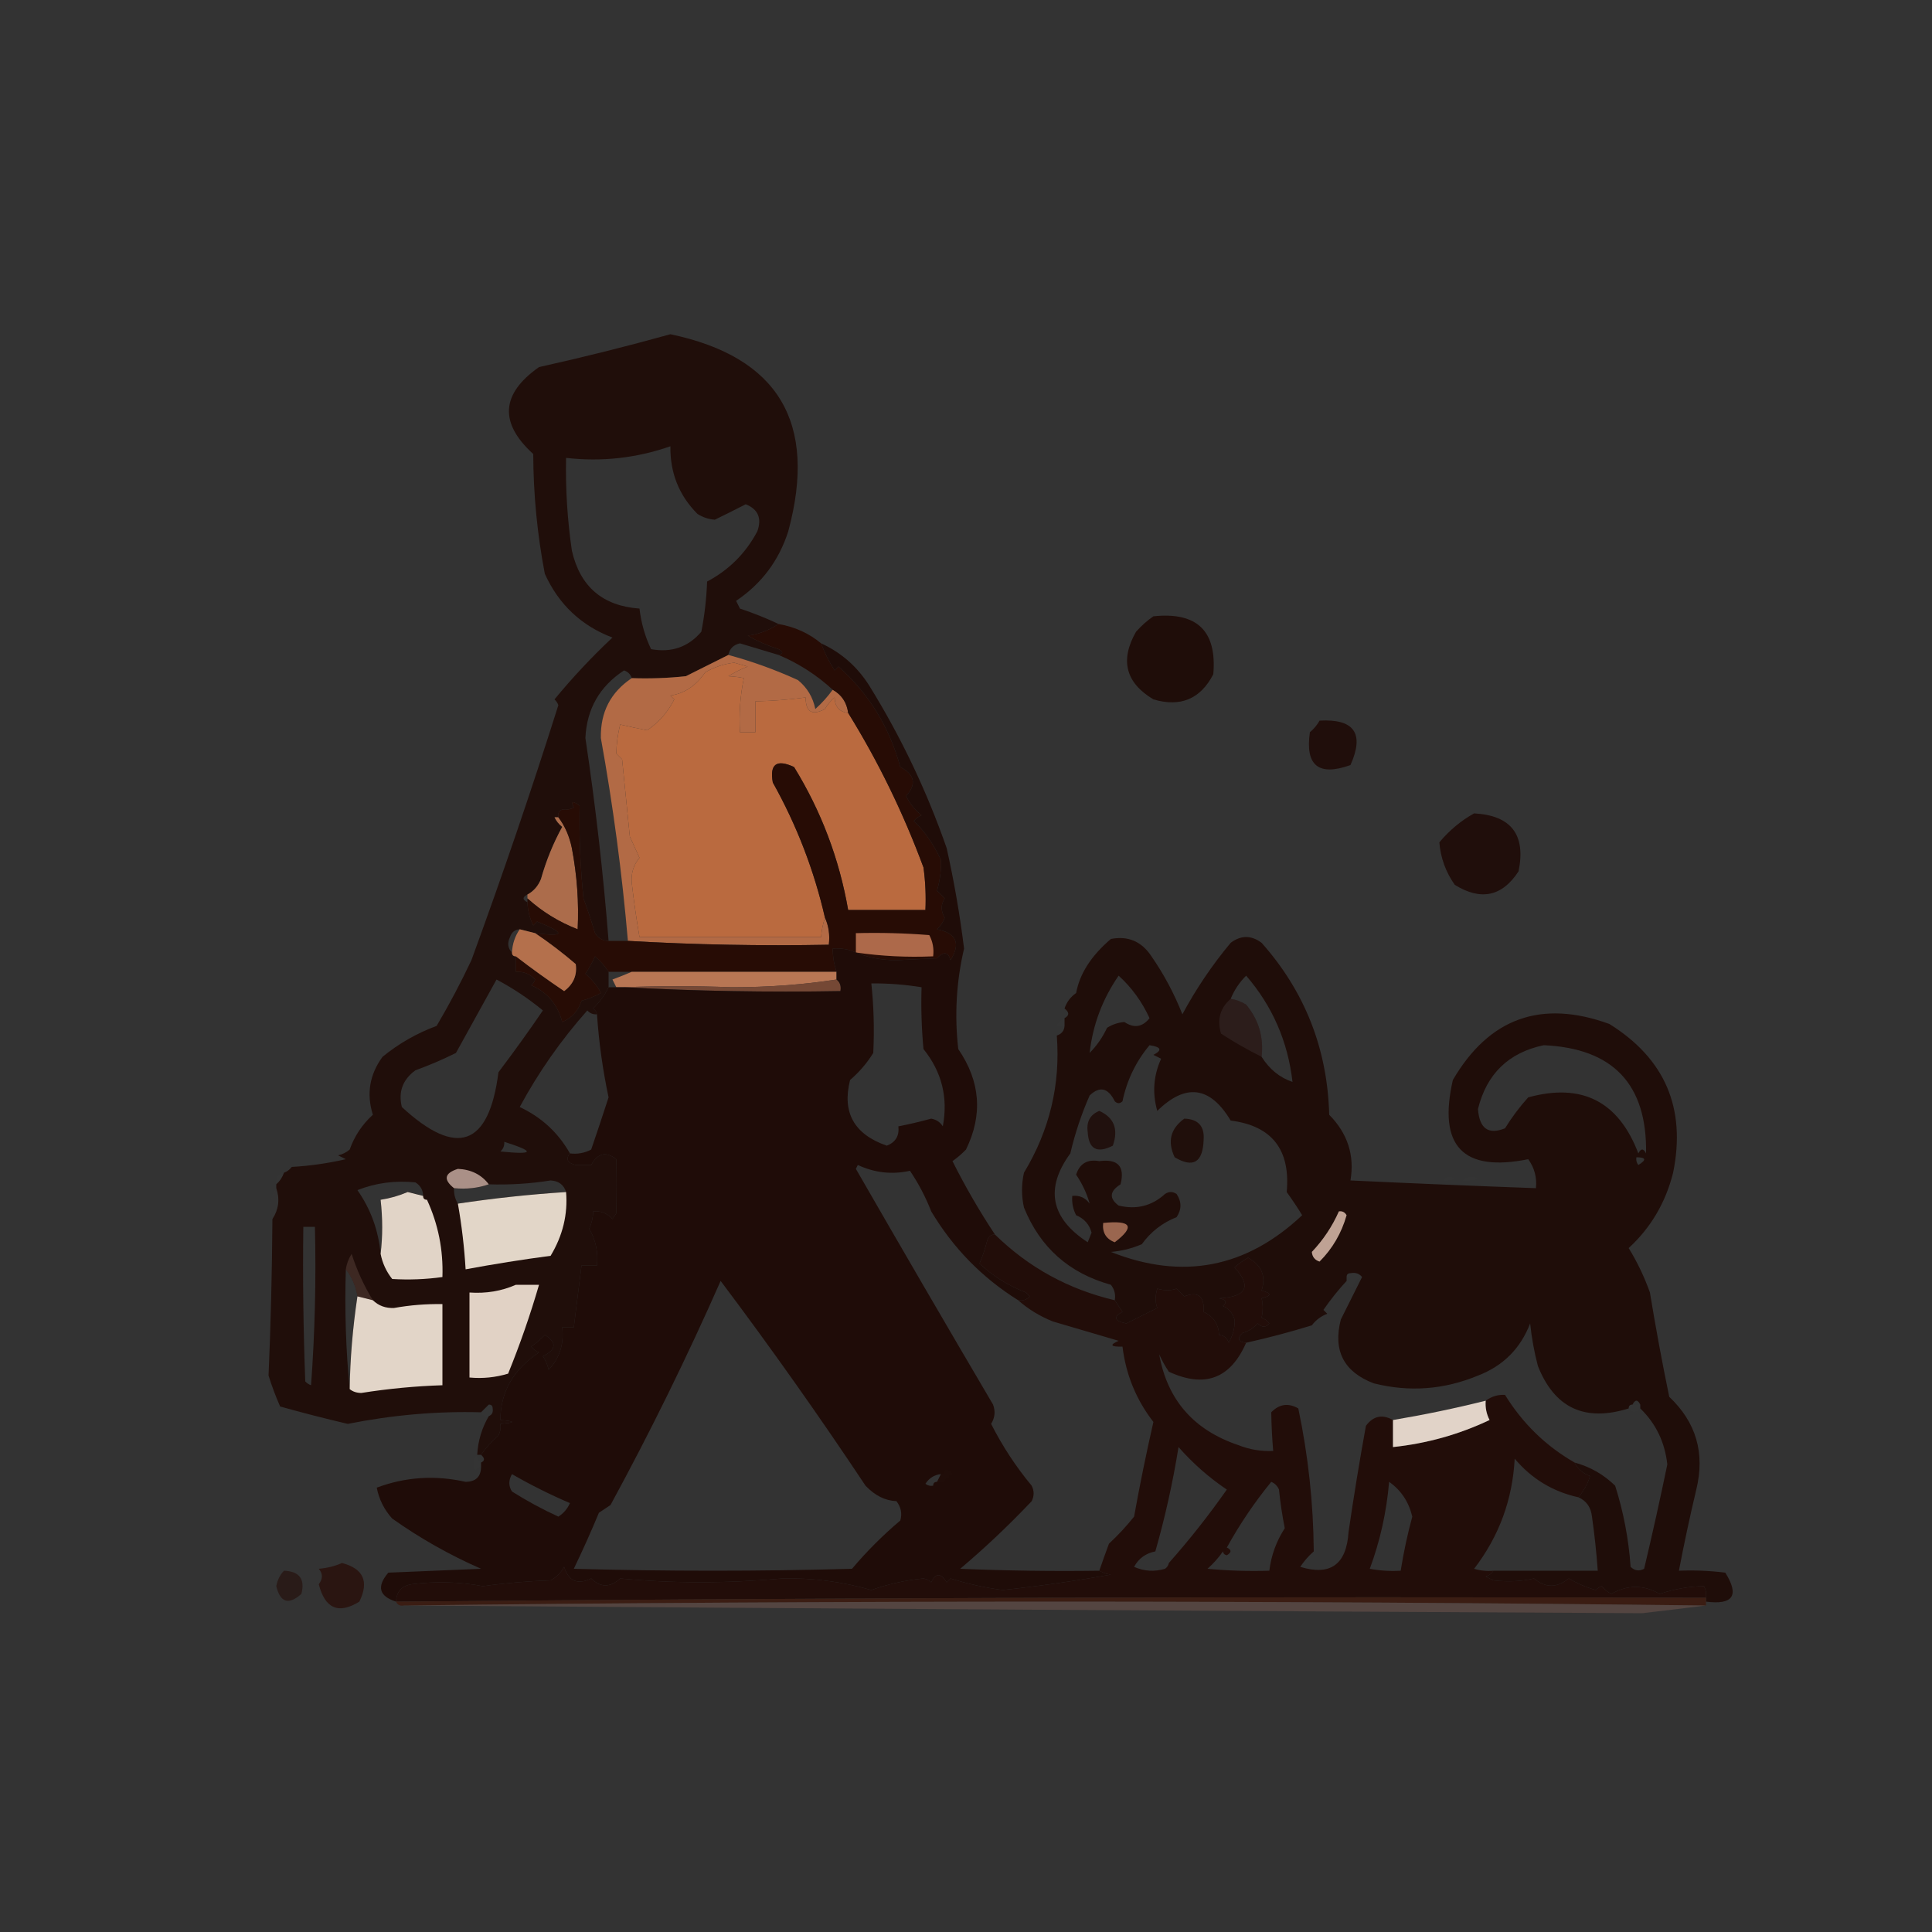 <?xml version="1.0" encoding="UTF-8"?>
<!DOCTYPE svg PUBLIC "-//W3C//DTD SVG 1.1//EN" "http://www.w3.org/Graphics/SVG/1.1/DTD/svg11.dtd">
<svg xmlns="http://www.w3.org/2000/svg" version="1.1" width="500px" height="500px" style="shape-rendering:geometricPrecision; text-rendering:geometricPrecision; image-rendering:optimizeQuality; fill-rule:evenodd; clip-rule:evenodd" xmlns:xlink="http://www.w3.org/1999/xlink">
<rect width="100%" height="100%" fill="#333333" stroke="none"/>
<g><path style="opacity:0.004" fill="#fefffe" d="M 170.5,85.5 C 171.833,86.167 171.833,86.167 170.5,85.5 Z"/></g>
<g><path style="opacity:0.004" fill="#fefffe" d="M 173.5,86.5 C 172.833,85.167 172.833,85.167 173.5,86.5 Z"/></g>
<g><path style="opacity:1" fill="#200e0a" d="M 173.5,86.5 C 201.455,92.361 211.621,109.361 204,137.5C 201.581,145.082 197.081,151.082 190.5,155.5C 190.833,156.167 191.167,156.833 191.5,157.5C 195.007,158.663 198.341,159.996 201.5,161.5C 198.789,163.225 196.122,164.225 193.5,164.5C 196.055,165.944 198.721,167.111 201.5,168C 202.738,168.69 202.738,169.19 201.5,169.5C 198.184,168.506 194.851,167.506 191.5,166.5C 189.825,166.868 188.825,167.868 188.5,169.5C 184.855,171.322 181.189,173.156 177.5,175C 172.845,175.499 168.179,175.666 163.5,175.5C 163.189,174.522 162.522,173.855 161.5,173.5C 155.179,177.644 151.846,183.477 151.5,191C 154.117,208.437 156.117,225.937 157.5,243.5C 155.983,243.489 154.816,242.823 154,241.5C 152.979,238.116 151.979,235.116 151,232.5C 150.184,224.441 149.851,216.441 150,208.5C 148.16,207.167 147.66,207.334 148.5,209C 147.552,209.483 146.552,209.649 145.5,209.5C 145.66,207.801 145.494,206.134 145,204.5C 144.338,206.813 143.838,209.146 143.5,211.5C 140.398,217.802 138.064,224.469 136.5,231.5C 135.167,232.167 135.167,232.833 136.5,233.5C 136.57,235.602 137.07,237.602 138,239.5C 138.333,239.167 138.667,238.833 139,238.5C 146.452,241.504 146.285,242.504 138.5,241.5C 137.167,241.167 135.833,240.833 134.5,240.5C 133.25,240.577 132.417,241.244 132,242.5C 131.235,244.066 131.402,245.399 132.5,246.5C 132.5,247.167 132.833,247.5 133.5,247.5C 133.5,248.833 133.5,250.167 133.5,251.5C 135.484,251.383 137.15,252.05 138.5,253.5C 138.291,254.086 137.957,254.586 137.5,255C 141.671,256.81 144.338,259.976 145.5,264.5C 147.997,263.422 149.663,261.589 150.5,259C 152.246,258.529 153.913,257.862 155.5,257C 154.796,255.429 153.463,253.762 151.5,252C 152.46,250.581 153.293,249.081 154,247.5C 155.405,248.731 156.571,250.064 157.5,251.5C 157.5,252.833 157.5,254.167 157.5,255.5C 156.544,257.516 155.21,259.349 153.5,261C 154.056,261.383 154.389,261.883 154.5,262.5C 153.504,262.586 152.671,262.252 152,261.5C 145.155,269.213 139.322,277.547 134.5,286.5C 140.134,289.135 144.467,293.135 147.5,298.5C 146.342,299.95 146.842,300.95 149,301.5C 150.333,301.5 151.667,301.5 153,301.5C 154.668,298.4 156.835,297.9 159.5,300C 159.599,304.247 159.599,308.913 159.5,314C 159.167,314.5 158.833,315 158.5,315.5C 157.158,313.995 155.492,313.328 153.5,313.5C 153.481,315.06 153.148,316.56 152.5,318C 154.192,320.935 154.858,324.102 154.5,327.5C 153.167,327.5 151.833,327.5 150.5,327.5C 149.833,332.833 149.167,338.167 148.5,343.5C 147.5,343.5 146.5,343.5 145.5,343.5C 146.015,347.796 144.848,351.463 142,354.5C 141.691,353.234 141.191,352.067 140.5,351C 143.994,349.25 144.161,347.416 141,345.5C 139.926,346.618 138.76,347.618 137.5,348.5C 138.025,349.192 138.692,349.692 139.5,350C 132.857,354.415 129.524,360.249 129.5,367.5C 133.5,367.833 133.5,368.167 129.5,368.5C 129.649,369.552 129.483,370.552 129,371.5C 127.261,373.043 125.761,374.71 124.5,376.5C 124.167,376.5 123.833,376.5 123.5,376.5C 123.708,372.879 124.708,369.546 126.5,366.5C 127.338,366.158 127.672,365.492 127.5,364.5C 127.5,363.833 127.167,363.5 126.5,363.5C 125.833,364.167 125.167,364.833 124.5,365.5C 113.083,365.19 101.583,366.19 90,368.5C 84.133,367.127 78.3,365.627 72.5,364C 71.347,361.384 70.347,358.718 69.5,356C 70.076,342.674 70.409,329.174 70.5,315.5C 72.124,313.001 72.457,310.335 71.5,307.5C 71.5,307.167 71.5,306.833 71.5,306.5C 72.401,305.71 73.068,304.71 73.5,303.5C 74.289,303.217 74.956,302.717 75.5,302C 80.229,301.727 84.896,301.061 89.5,300C 88.833,299.667 88.167,299.333 87.5,299C 88.624,298.751 89.624,298.251 90.5,297.5C 91.756,293.984 93.756,290.984 96.5,288.5C 94.8,283.109 95.633,278.109 99,273.5C 103.21,270.061 107.877,267.394 113,265.5C 116.255,259.992 119.255,254.325 122,248.5C 130.08,226.421 137.58,204.421 144.5,182.5C 144.291,181.914 143.957,181.414 143.5,181C 148.174,175.327 153.174,169.994 158.5,165C 150.442,161.944 144.608,156.444 141,148.5C 139.038,138.273 138.038,127.94 138,117.5C 129.143,109.432 129.643,101.932 139.5,95C 150.958,92.454 162.291,89.621 173.5,86.5 Z M 181.5,163.5 C 178.106,167.466 173.773,168.966 168.5,168C 166.947,164.783 165.947,161.283 165.5,157.5C 155.957,156.814 150.124,151.814 148,142.5C 146.836,134.541 146.336,126.541 146.5,118.5C 155.691,119.56 164.691,118.56 173.5,115.5C 173.4,122.377 175.733,128.21 180.5,133C 181.873,133.875 183.373,134.375 185,134.5C 187.639,133.215 190.306,131.882 193,130.5C 196.205,131.798 197.205,134.132 196,137.5C 193,143.167 188.667,147.5 183,150.5C 182.825,155.019 182.325,159.353 181.5,163.5 Z M 145.5,209.5 C 144.662,209.842 144.328,210.508 144.5,211.5C 144.167,211.5 143.833,211.5 143.5,211.5C 143.838,209.146 144.338,206.813 145,204.5C 145.494,206.134 145.66,207.801 145.5,209.5 Z M 143.5,211.5 C 143.953,212.458 144.619,213.292 145.5,214C 143.175,218.235 141.342,222.735 140,227.5C 139.26,229.319 138.093,230.652 136.5,231.5C 138.064,224.469 140.398,217.802 143.5,211.5 Z M 128.5,253.5 C 132.754,255.749 136.754,258.415 140.5,261.5C 137.05,266.582 133.216,271.916 129,277.5C 126.559,296.634 118.226,299.634 104,286.5C 103.041,282.579 104.208,279.412 107.5,277C 111.099,275.691 114.599,274.191 118,272.5C 121.512,266.14 125.012,259.806 128.5,253.5 Z M 130.5,295.5 C 138.6,298.063 138.267,298.896 129.5,298C 130.252,297.329 130.586,296.496 130.5,295.5 Z M 109.5,309.5 C 108.183,309.179 106.849,308.846 105.5,308.5C 103.238,309.467 100.905,310.134 98.5,310.5C 99.047,315.355 99.047,320.022 98.5,324.5C 97.945,318.432 95.945,312.932 92.5,308C 97.285,306.126 102.285,305.46 107.5,306C 108.823,306.816 109.489,307.983 109.5,309.5 Z M 146.5,308.5 C 137.106,309.106 127.773,310.106 118.5,311.5C 117.766,310.292 117.433,308.959 117.5,307.5C 120.713,307.81 123.713,307.477 126.5,306.5C 131.866,306.677 137.2,306.344 142.5,305.5C 144.588,305.62 145.922,306.62 146.5,308.5 Z M 78.5,317.5 C 79.5,317.5 80.5,317.5 81.5,317.5C 81.832,331.183 81.499,344.85 80.5,358.5C 79.914,358.291 79.414,357.957 79,357.5C 78.5,344.171 78.333,330.837 78.5,317.5 Z M 89.5,328.5 C 91.065,330.509 92.065,332.843 92.5,335.5C 91.273,343.722 90.607,351.722 90.5,359.5C 89.506,349.347 89.172,339.014 89.5,328.5 Z"/></g>
<g><path style="opacity:1" fill="#1f0d09" d="M 298.5,159.5 C 309.805,158.306 314.972,163.306 314,174.5C 310.677,180.908 305.511,183.075 298.5,181C 291.303,176.695 289.803,170.862 294,163.5C 295.397,161.93 296.897,160.596 298.5,159.5 Z"/></g>
<g><path style="opacity:1" fill="#b26a45" d="M 188.5,169.5 C 194.656,171.164 200.656,173.33 206.5,176C 208.894,177.952 210.394,180.452 211,183.5C 212.707,181.963 214.207,180.296 215.5,178.5C 217.822,179.802 219.155,181.802 219.5,184.5C 217.224,184.244 216.057,182.91 216,180.5C 214.978,181.354 214.145,182.354 213.5,183.5C 210.167,185.252 208.501,184.252 208.5,180.5C 204.19,181.08 199.857,181.414 195.5,181.5C 195.5,184.167 195.5,186.833 195.5,189.5C 194.167,189.5 192.833,189.5 191.5,189.5C 191.223,184.767 191.557,180.1 192.5,175.5C 191.418,175.251 190.085,175.085 188.5,175C 190.059,174.02 191.726,173.187 193.5,172.5C 192.333,172.167 191.167,171.833 190,171.5C 187.337,171.826 184.837,172.659 182.5,174C 180.092,177.498 177.092,179.498 173.5,180C 173.833,180.333 174.167,180.667 174.5,181C 172.867,184.258 170.533,186.925 167.5,189C 165.243,188.563 162.91,188.063 160.5,187.5C 159.877,190 159.543,192.5 159.5,195C 160,195.5 160.5,196 161,196.5C 161.667,203.167 162.333,209.833 163,216.5C 163.837,218.351 164.671,220.184 165.5,222C 163.955,223.822 163.288,225.989 163.5,228.5C 164.039,233.194 164.706,237.861 165.5,242.5C 181.167,242.5 196.833,242.5 212.5,242.5C 212.629,240.784 212.962,239.117 213.5,237.5C 214.468,239.607 214.802,241.941 214.5,244.5C 196.992,244.83 179.659,244.497 162.5,243.5C 160.982,225.892 158.649,208.392 155.5,191C 155.362,184.325 158.028,179.158 163.5,175.5C 168.179,175.666 172.845,175.499 177.5,175C 181.189,173.156 184.855,171.322 188.5,169.5 Z"/></g>
<g><path style="opacity:0.004" fill="#fefffe" d="M 342.5,184.5 C 343.833,185.167 343.833,185.167 342.5,184.5 Z"/></g>
<g><path style="opacity:1" fill="#200e0b" d="M 341.5,186.5 C 350.491,185.987 353.157,189.82 349.5,198C 341.243,200.96 337.743,198.127 339,189.5C 340.045,188.627 340.878,187.627 341.5,186.5 Z"/></g>
<g><path style="opacity:1" fill="#200e0b" d="M 381.5,210.5 C 391.103,211.031 394.937,216.031 393,225.5C 388.755,232.017 383.255,233.183 376.5,229C 374.17,225.721 372.836,222.054 372.5,218C 375.104,214.884 378.104,212.384 381.5,210.5 Z"/></g>
<g><path style="opacity:1" fill="#ba6a3f" d="M 219.5,184.5 C 227.266,197.036 233.766,210.369 239,224.5C 239.499,228.152 239.665,231.818 239.5,235.5C 232.833,235.5 226.167,235.5 219.5,235.5C 217.202,222.275 212.536,209.941 205.5,198.5C 200.981,196.412 199.148,197.746 200,202.5C 206.186,213.564 210.686,225.231 213.5,237.5C 212.962,239.117 212.629,240.784 212.5,242.5C 196.833,242.5 181.167,242.5 165.5,242.5C 164.706,237.861 164.039,233.194 163.5,228.5C 163.288,225.989 163.955,223.822 165.5,222C 164.671,220.184 163.837,218.351 163,216.5C 162.333,209.833 161.667,203.167 161,196.5C 160.5,196 160,195.5 159.5,195C 159.543,192.5 159.877,190 160.5,187.5C 162.91,188.063 165.243,188.563 167.5,189C 170.533,186.925 172.867,184.258 174.5,181C 174.167,180.667 173.833,180.333 173.5,180C 177.092,179.498 180.092,177.498 182.5,174C 184.837,172.659 187.337,171.826 190,171.5C 191.167,171.833 192.333,172.167 193.5,172.5C 191.726,173.187 190.059,174.02 188.5,175C 190.085,175.085 191.418,175.251 192.5,175.5C 191.557,180.1 191.223,184.767 191.5,189.5C 192.833,189.5 194.167,189.5 195.5,189.5C 195.5,186.833 195.5,184.167 195.5,181.5C 199.857,181.414 204.19,181.08 208.5,180.5C 208.501,184.252 210.167,185.252 213.5,183.5C 214.145,182.354 214.978,181.354 216,180.5C 216.057,182.91 217.224,184.244 219.5,184.5 Z"/></g>
<g><path style="opacity:1" fill="#ac6c4b" d="M 143.5,211.5 C 143.833,211.5 144.167,211.5 144.5,211.5C 146.195,213.732 147.362,216.399 148,219.5C 149.341,226.574 149.841,233.574 149.5,240.5C 144.618,238.596 140.285,235.929 136.5,232.5C 136.5,232.167 136.5,231.833 136.5,231.5C 138.093,230.652 139.26,229.319 140,227.5C 141.342,222.735 143.175,218.235 145.5,214C 144.619,213.292 143.953,212.458 143.5,211.5 Z"/></g>
<g><path style="opacity:1" fill="#270c05" d="M 201.5,161.5 C 205.689,162.221 209.355,163.887 212.5,166.5C 213.383,168.91 214.55,171.243 216,173.5C 216.333,173.167 216.667,172.833 217,172.5C 224.822,179.445 230.155,188.112 233,198.5C 236.749,200.462 237.249,202.962 234.5,206C 235.439,207.944 236.773,209.611 238.5,211C 237.692,211.308 237.025,211.808 236.5,212.5C 239.147,214.941 241.48,218.275 243.5,222.5C 243.629,225.064 243.296,227.731 242.5,230.5C 243.167,231.167 243.833,231.833 244.5,232.5C 243.448,234.11 243.448,235.777 244.5,237.5C 244.081,238.672 243.415,239.672 242.5,240.5C 247.529,241.483 248.696,244.15 246,248.5C 245.396,246.314 244.23,246.148 242.5,248C 239,248.167 235.5,248.333 232,248.5C 228.098,248.488 224.598,247.821 221.5,246.5C 219.621,245.659 217.621,245.325 215.5,245.5C 215.517,247.565 215.85,249.565 216.5,251.5C 198.833,251.5 181.167,251.5 163.5,251.5C 161.5,251.5 159.5,251.5 157.5,251.5C 156.571,250.064 155.405,248.731 154,247.5C 153.293,249.081 152.46,250.581 151.5,252C 153.463,253.762 154.796,255.429 155.5,257C 153.913,257.862 152.246,258.529 150.5,259C 149.663,261.589 147.997,263.422 145.5,264.5C 144.338,259.976 141.671,256.81 137.5,255C 137.957,254.586 138.291,254.086 138.5,253.5C 137.15,252.05 135.484,251.383 133.5,251.5C 133.5,250.167 133.5,248.833 133.5,247.5C 137.549,250.613 141.716,253.613 146,256.5C 148.409,254.691 149.409,252.358 149,249.5C 145.6,246.586 142.1,243.92 138.5,241.5C 146.285,242.504 146.452,241.504 139,238.5C 138.667,238.833 138.333,239.167 138,239.5C 137.07,237.602 136.57,235.602 136.5,233.5C 136.5,233.167 136.5,232.833 136.5,232.5C 140.285,235.929 144.618,238.596 149.5,240.5C 149.841,233.574 149.341,226.574 148,219.5C 147.362,216.399 146.195,213.732 144.5,211.5C 144.328,210.508 144.662,209.842 145.5,209.5C 146.552,209.649 147.552,209.483 148.5,209C 147.66,207.334 148.16,207.167 150,208.5C 149.851,216.441 150.184,224.441 151,232.5C 151.979,235.116 152.979,238.116 154,241.5C 154.816,242.823 155.983,243.489 157.5,243.5C 159.167,243.5 160.833,243.5 162.5,243.5C 179.659,244.497 196.992,244.83 214.5,244.5C 214.802,241.941 214.468,239.607 213.5,237.5C 210.686,225.231 206.186,213.564 200,202.5C 199.148,197.746 200.981,196.412 205.5,198.5C 212.536,209.941 217.202,222.275 219.5,235.5C 226.167,235.5 232.833,235.5 239.5,235.5C 239.665,231.818 239.499,228.152 239,224.5C 233.766,210.369 227.266,197.036 219.5,184.5C 219.155,181.802 217.822,179.802 215.5,178.5C 211.35,174.681 206.683,171.681 201.5,169.5C 202.738,169.19 202.738,168.69 201.5,168C 198.721,167.111 196.055,165.944 193.5,164.5C 196.122,164.225 198.789,163.225 201.5,161.5 Z"/></g>
<g><path style="opacity:1" fill="#ad694a" d="M 221.5,246.5 C 221.5,244.833 221.5,243.167 221.5,241.5C 227.842,241.334 234.175,241.5 240.5,242C 241.406,243.699 241.739,245.533 241.5,247.5C 234.745,247.793 228.078,247.46 221.5,246.5 Z"/></g>
<g><path style="opacity:1" fill="#b4704c" d="M 134.5,240.5 C 135.833,240.833 137.167,241.167 138.5,241.5C 142.1,243.92 145.6,246.586 149,249.5C 149.409,252.358 148.409,254.691 146,256.5C 141.716,253.613 137.549,250.613 133.5,247.5C 132.833,247.5 132.5,247.167 132.5,246.5C 132.604,244.297 133.27,242.297 134.5,240.5 Z"/></g>
<g><path style="opacity:1" fill="#b87654" d="M 163.5,251.5 C 181.167,251.5 198.833,251.5 216.5,251.5C 216.5,252.167 216.5,252.833 216.5,253.5C 207.859,254.832 198.859,255.498 189.5,255.5C 179.862,255.143 170.529,255.143 161.5,255.5C 160.833,255.5 160.167,255.5 159.5,255.5C 159.196,254.85 158.863,254.183 158.5,253.5C 160.291,252.83 161.958,252.163 163.5,251.5 Z"/></g>
<g><path style="opacity:1" fill="#754835" d="M 216.5,253.5 C 217.404,254.209 217.737,255.209 217.5,256.5C 198.659,256.83 179.993,256.497 161.5,255.5C 170.529,255.143 179.862,255.143 189.5,255.5C 198.859,255.498 207.859,254.832 216.5,253.5 Z"/></g>
<g><path style="opacity:0.004" fill="#fefffe" d="M 275.5,263.5 C 275.5,264.167 275.5,264.833 275.5,265.5C 272.813,266.061 272.813,265.394 275.5,263.5 Z"/></g>
<g><path style="opacity:1" fill="#1f0c08" d="M 212.5,166.5 C 217.715,168.876 221.882,172.543 225,177.5C 233.196,190.744 239.862,204.744 245,219.5C 246.918,228.091 248.418,236.758 249.5,245.5C 247.498,254.032 246.998,262.699 248,271.5C 253.732,279.856 254.399,288.523 250,297.5C 248.926,298.618 247.76,299.618 246.5,300.5C 249.823,307.126 253.489,313.46 257.5,319.5C 256.503,319.47 255.836,319.97 255.5,321C 254.983,323.077 254.316,325.077 253.5,327C 256.886,330.208 260.886,332.708 265.5,334.5C 265.833,334.833 266.167,335.167 266.5,335.5C 265.675,336.386 264.675,336.719 263.5,336.5C 254.186,330.685 246.686,323.019 241,313.5C 239.539,309.768 237.706,306.268 235.5,303C 230.876,304.027 226.376,303.527 222,301.5C 221.833,301.833 221.667,302.167 221.5,302.5C 233.244,322.916 245.077,343.25 257,363.5C 257.651,365.235 257.485,366.902 256.5,368.5C 259.41,374.239 262.91,379.572 267,384.5C 267.667,385.833 267.667,387.167 267,388.5C 261.136,394.699 254.969,400.532 248.5,406C 260.495,406.5 272.495,406.667 284.5,406.5C 285.528,407.074 286.528,407.407 287.5,407.5C 278.221,409.16 268.887,410.493 259.5,411.5C 254.882,410.886 250.382,409.886 246,408.5C 245.667,408.833 245.333,409.167 245,409.5C 243.488,407.043 242.154,407.043 241,409.5C 240.439,408.978 239.772,408.645 239,408.5C 234.31,408.958 229.81,409.958 225.5,411.5C 217.984,409.33 210.318,408.33 202.5,408.5C 188.114,409.808 174.114,409.808 160.5,408.5C 157.906,410.887 155.406,410.887 153,408.5C 149.491,410.22 147.158,409.22 146,405.5C 145.167,407 144,408.167 142.5,409C 136.584,409.19 130.751,409.69 125,410.5C 118.916,409.358 112.749,409.191 106.5,410C 103.928,410.432 102.594,411.932 102.5,414.5C 98.094,413.106 97.427,410.606 100.5,407C 108.5,406.667 116.5,406.333 124.5,406C 116.347,402.426 108.68,398.093 101.5,393C 99.426,390.698 98.092,388.032 97.5,385C 104.948,382.222 112.615,381.722 120.5,383.5C 123.175,383.469 124.509,382.136 124.5,379.5C 124.5,379.167 124.5,378.833 124.5,378.5C 125.506,378.062 125.506,377.396 124.5,376.5C 125.761,374.71 127.261,373.043 129,371.5C 129.483,370.552 129.649,369.552 129.5,368.5C 133.5,368.167 133.5,367.833 129.5,367.5C 129.524,360.249 132.857,354.415 139.5,350C 138.692,349.692 138.025,349.192 137.5,348.5C 138.76,347.618 139.926,346.618 141,345.5C 144.161,347.416 143.994,349.25 140.5,351C 141.191,352.067 141.691,353.234 142,354.5C 144.848,351.463 146.015,347.796 145.5,343.5C 146.5,343.5 147.5,343.5 148.5,343.5C 149.167,338.167 149.833,332.833 150.5,327.5C 151.833,327.5 153.167,327.5 154.5,327.5C 154.858,324.102 154.192,320.935 152.5,318C 153.148,316.56 153.481,315.06 153.5,313.5C 155.492,313.328 157.158,313.995 158.5,315.5C 158.833,315 159.167,314.5 159.5,314C 159.599,308.913 159.599,304.247 159.5,300C 156.835,297.9 154.668,298.4 153,301.5C 151.667,301.5 150.333,301.5 149,301.5C 146.842,300.95 146.342,299.95 147.5,298.5C 149.467,298.739 151.301,298.406 153,297.5C 154.412,293.386 155.912,288.886 157.5,284C 155.984,276.879 154.984,269.712 154.5,262.5C 154.389,261.883 154.056,261.383 153.5,261C 155.21,259.349 156.544,257.516 157.5,255.5C 158.167,255.5 158.833,255.5 159.5,255.5C 160.167,255.5 160.833,255.5 161.5,255.5C 179.993,256.497 198.659,256.83 217.5,256.5C 217.737,255.209 217.404,254.209 216.5,253.5C 216.5,252.833 216.5,252.167 216.5,251.5C 215.85,249.565 215.517,247.565 215.5,245.5C 217.621,245.325 219.621,245.659 221.5,246.5C 224.598,247.821 228.098,248.488 232,248.5C 235.5,248.333 239,248.167 242.5,248C 244.23,246.148 245.396,246.314 246,248.5C 248.696,244.15 247.529,241.483 242.5,240.5C 243.415,239.672 244.081,238.672 244.5,237.5C 243.448,235.777 243.448,234.11 244.5,232.5C 243.833,231.833 243.167,231.167 242.5,230.5C 243.296,227.731 243.629,225.064 243.5,222.5C 241.48,218.275 239.147,214.941 236.5,212.5C 237.025,211.808 237.692,211.308 238.5,211C 236.773,209.611 235.439,207.944 234.5,206C 237.249,202.962 236.749,200.462 233,198.5C 230.155,188.112 224.822,179.445 217,172.5C 216.667,172.833 216.333,173.167 216,173.5C 214.55,171.243 213.383,168.91 212.5,166.5 Z M 225.5,254.5 C 229.869,254.467 234.202,254.8 238.5,255.5C 238.334,260.844 238.501,266.177 239,271.5C 243.741,277.391 245.408,284.058 244,291.5C 243.326,290.422 242.326,289.755 241,289.5C 238.178,290.275 235.344,290.942 232.5,291.5C 232.773,293.958 231.773,295.625 229.5,296.5C 221.038,293.564 217.872,287.897 220,279.5C 222.374,277.461 224.374,275.128 226,272.5C 226.3,266.496 226.134,260.496 225.5,254.5 Z M 186.5,331.5 C 199.47,348.749 211.97,366.416 224,384.5C 226.409,387.041 229.076,388.374 232,388.5C 233.187,390.044 233.52,391.711 233,393.5C 228.457,397.342 224.291,401.509 220.5,406C 196.5,406.667 172.5,406.667 148.5,406C 150.795,401.241 152.962,396.408 155,391.5C 156,390.833 157,390.167 158,389.5C 168.311,370.545 177.811,351.211 186.5,331.5 Z M 132.5,381.5 C 137.303,384.276 142.303,386.776 147.5,389C 146.845,390.487 145.845,391.653 144.5,392.5C 140.34,390.588 136.34,388.421 132.5,386C 131.587,384.586 131.587,383.086 132.5,381.5 Z M 243.5,381.5 C 243.167,382.167 242.833,382.833 242.5,383.5C 241.833,383.5 241.5,383.833 241.5,384.5C 240.761,384.631 240.094,384.464 239.5,384C 240.471,382.519 241.804,381.685 243.5,381.5 Z"/></g>
<g><path style="opacity:1" fill="#1f0d09" d="M 441.5,414.5 C 441.5,414.167 441.5,413.833 441.5,413.5C 441.649,412.448 441.483,411.448 441,410.5C 437.302,410.531 433.469,411.198 429.5,412.5C 425.386,410.095 421.219,410.095 417,412.5C 416.05,411.978 415.216,411.311 414.5,410.5C 413.914,410.709 413.414,411.043 413,411.5C 410.528,410.8 408.195,409.8 406,408.5C 402.935,410.983 399.935,410.983 397,408.5C 393.788,409.269 390.288,409.435 386.5,409C 385.833,408.667 385.167,408.333 384.5,408C 385.416,407.722 386.082,407.222 386.5,406.5C 395.5,406.5 404.5,406.5 413.5,406.5C 413.165,401.823 412.665,397.156 412,392.5C 411.743,390.093 410.576,388.427 408.5,387.5C 410.025,385.6 411.025,383.767 411.5,382C 409.676,381.34 408.343,380.173 407.5,378.5C 411.515,379.591 415.015,381.591 418,384.5C 420.165,391.316 421.499,398.316 422,405.5C 423.049,406.517 424.216,406.684 425.5,406C 427.621,397.067 429.621,388.067 431.5,379C 430.869,373.24 428.536,368.407 424.5,364.5C 424.5,364.167 424.5,363.833 424.5,363.5C 423.833,362.167 423.167,362.167 422.5,363.5C 421.833,363.5 421.5,363.833 421.5,364.5C 410.138,368.053 402.305,364.387 398,353.5C 397.055,349.886 396.388,346.219 396,342.5C 393.5,349 389,353.5 382.5,356C 373.699,359.652 364.699,360.319 355.5,358C 347.77,355.041 344.937,349.541 347,341.5C 348.86,337.78 350.693,334.114 352.5,330.5C 354.104,329.713 354.771,328.38 354.5,326.5C 357.44,322.531 358.107,318.531 356.5,314.5C 354.823,318.517 353.157,322.517 351.5,326.5C 350.599,327.29 349.932,328.29 349.5,329.5C 348.833,329.5 348.5,329.833 348.5,330.5C 348.5,330.833 348.5,331.167 348.5,331.5C 346.364,333.812 344.364,336.312 342.5,339C 342.833,339.333 343.167,339.667 343.5,340C 341.884,340.615 340.551,341.615 339.5,343C 333.799,344.754 328.132,346.254 322.5,347.5C 320.451,347.294 320.117,346.461 321.5,345C 323.076,344.56 324.41,343.727 325.5,342.5C 326.609,343.59 327.609,343.59 328.5,342.5C 327.975,341.808 327.308,341.308 326.5,341C 326.888,339.192 326.888,337.525 326.5,336C 329.167,335.333 329.167,334.667 326.5,334C 327.695,330.262 326.529,327.429 323,325.5C 321.745,326.211 320.579,327.044 319.5,328C 323.981,332.939 322.647,335.606 315.5,336C 317.301,336.317 317.634,336.984 316.5,338C 318.032,338.7 319.032,339.866 319.5,341.5C 319.642,343.382 319.142,345.382 318,347.5C 317.583,346.244 316.75,345.577 315.5,345.5C 315.378,342.708 314.044,340.708 311.5,339.5C 311.741,335.446 310.074,334.113 306.5,335.5C 305.833,334.833 305.167,334.167 304.5,333.5C 302.997,334.052 301.331,334.052 299.5,333.5C 298.948,335.331 298.948,336.997 299.5,338.5C 296.826,339.84 294.159,341.173 291.5,342.5C 288.352,341.86 288.019,340.86 290.5,339.5C 289.807,338.482 289.141,337.482 288.5,336.5C 288.762,335.022 288.429,333.689 287.5,332.5C 276.67,329.5 269.17,322.833 265,312.5C 264.333,309.5 264.333,306.5 265,303.5C 271.64,292.511 274.474,280.678 273.5,268C 274.756,267.583 275.423,266.75 275.5,265.5C 275.5,264.833 275.5,264.167 275.5,263.5C 276.774,262.811 276.774,261.977 275.5,261C 276.061,259.324 277.061,257.991 278.5,257C 279.42,251.994 282.42,247.328 287.5,243C 291.952,242.14 295.452,243.64 298,247.5C 301.226,252.159 303.893,257.159 306,262.5C 309.548,255.901 313.714,249.735 318.5,244C 321.167,242 323.833,242 326.5,244C 337.708,256.615 343.541,271.448 344,288.5C 348.765,293.331 350.599,298.998 349.5,305.5C 365.496,306.253 381.496,306.92 397.5,307.5C 397.78,304.728 397.113,302.228 395.5,300C 378.59,303.42 372.09,296.586 376,279.5C 385.389,263.438 398.889,258.605 416.5,265C 430.903,273.977 436.403,286.81 433,303.5C 431.053,311.244 427.22,317.744 421.5,323C 423.734,326.636 425.568,330.469 427,334.5C 428.481,343.537 430.148,352.537 432,361.5C 438.965,368.069 441.298,376.069 439,385.5C 437.338,392.481 435.838,399.481 434.5,406.5C 438.514,406.334 442.514,406.501 446.5,407C 450.203,412.897 448.536,415.397 441.5,414.5 Z M 399.5,270.5 C 417.455,271.286 426.288,280.62 426,298.5C 425.333,297.167 424.667,297.167 424,298.5C 418.877,285.022 409.377,280.188 395.5,284C 393.257,286.488 391.257,289.154 389.5,292C 385.192,293.744 382.859,292.077 382.5,287C 384.742,277.924 390.409,272.424 399.5,270.5 Z M 297.5,270.5 C 300.524,270.947 300.857,271.78 298.5,273C 299.167,273.333 299.833,273.667 300.5,274C 298.515,278.365 298.182,282.865 299.5,287.5C 306.853,280.28 313.187,281.114 318.5,290C 329.169,291.356 334.002,297.523 333,308.5C 334.539,310.641 335.872,312.641 337,314.5C 322.495,328.167 305.995,331.334 287.5,324C 290.289,323.759 292.956,323.092 295.5,322C 297.819,318.788 300.819,316.454 304.5,315C 305.833,313 305.833,311 304.5,309C 303.5,308.333 302.5,308.333 301.5,309C 298.079,312.112 294.079,313.112 289.5,312C 286.988,310.127 287.154,308.293 290,306.5C 291.164,301.862 289.33,299.862 284.5,300.5C 281.424,299.949 279.424,301.116 278.5,304C 280.138,306.433 281.304,308.933 282,311.5C 280.89,309.963 279.39,309.297 277.5,309.5C 277.357,311.262 277.691,312.929 278.5,314.5C 280.582,315.366 281.915,316.866 282.5,319C 282.167,319.833 281.833,320.667 281.5,321.5C 271.893,315.23 270.393,307.563 277,298.5C 278.207,293.332 279.874,288.332 282,283.5C 284.617,281.025 286.784,281.525 288.5,285C 289.167,285.667 289.833,285.667 290.5,285C 291.64,279.554 293.973,274.721 297.5,270.5 Z M 326.5,273.5 C 327.075,268.394 325.741,263.894 322.5,260C 321.255,259.209 319.922,258.709 318.5,258.5C 319.415,256.246 320.748,254.246 322.5,252.5C 329.295,260.366 333.295,269.533 334.5,280C 331.195,278.886 328.528,276.719 326.5,273.5 Z M 289.5,252.5 C 292.879,255.567 295.546,259.234 297.5,263.5C 295.65,265.829 293.483,266.163 291,264.5C 289.373,264.625 287.873,265.125 286.5,266C 285.37,268.428 283.87,270.595 282,272.5C 282.808,265.247 285.308,258.58 289.5,252.5 Z M 423.5,299.5 C 426.001,299.511 426.168,300.178 424,301.5C 423.536,300.906 423.369,300.239 423.5,299.5 Z M 354.5,326.5 C 354.771,328.38 354.104,329.713 352.5,330.5C 351.791,329.596 350.791,329.263 349.5,329.5C 349.932,328.29 350.599,327.29 351.5,326.5C 353.157,322.517 354.823,318.517 356.5,314.5C 358.107,318.531 357.44,322.531 354.5,326.5 Z"/></g>
<g><path style="opacity:1" fill="#200f0b" d="M 306.5,289.5 C 310.089,289.621 311.756,291.454 311.5,295C 311.293,300.846 308.793,302.346 304,299.5C 302.08,295.434 302.913,292.101 306.5,289.5 Z"/></g>
<g><path style="opacity:1" fill="#21110e" d="M 284.5,287.5 C 288.332,289.234 289.498,292.234 288,296.5C 283.917,298.572 281.75,297.405 281.5,293C 281.12,290.297 282.12,288.463 284.5,287.5 Z"/></g>
<g><path style="opacity:0.3" fill="#4a4346" d="M 318.5,258.5 C 319.922,258.709 321.255,259.209 322.5,260C 325.741,263.894 327.075,268.394 326.5,273.5C 322.868,271.695 319.368,269.695 316,267.5C 314.93,263.858 315.764,260.858 318.5,258.5 Z"/></g>
<g><path style="opacity:0.004" fill="#fefffe" d="M 393.5,300.5 C 394.833,301.167 394.833,301.167 393.5,300.5 Z"/></g>
<g><path style="opacity:0.004" fill="#fefffe" d="M 73.5,303.5 C 73.068,304.71 72.401,305.71 71.5,306.5C 71.285,304.821 71.952,303.821 73.5,303.5 Z"/></g>
<g><path style="opacity:0.004" fill="#fefffe" d="M 371.5,304.5 C 372.833,305.167 372.833,305.167 371.5,304.5 Z"/></g>
<g><path style="opacity:0.004" fill="#fefffe" d="M 373.5,305.5 C 374.251,304.427 375.251,304.26 376.5,305C 375.552,305.483 374.552,305.649 373.5,305.5 Z"/></g>
<g><path style="opacity:0.004" fill="#fefffe" d="M 378.5,305.5 C 379.601,304.402 380.934,304.235 382.5,305C 381.207,305.49 379.873,305.657 378.5,305.5 Z"/></g>
<g><path style="opacity:0.004" fill="#fefffe" d="M 384.5,304.5 C 385.833,305.167 385.833,305.167 384.5,304.5 Z"/></g>
<g><path style="opacity:0.922" fill="#b69b91" d="M 126.5,306.5 C 123.713,307.477 120.713,307.81 117.5,307.5C 114.685,305.27 115.018,303.603 118.5,302.5C 121.932,302.658 124.599,303.992 126.5,306.5 Z"/></g>
<g><path style="opacity:1" fill="#e2d6c8" d="M 146.5,308.5 C 146.978,314.274 145.645,319.774 142.5,325C 135.125,325.976 127.791,327.142 120.5,328.5C 120.16,322.792 119.493,317.125 118.5,311.5C 127.773,310.106 137.106,309.106 146.5,308.5 Z"/></g>
<g><path style="opacity:1" fill="#e1d4c7" d="M 109.5,309.5 C 109.5,310.167 109.833,310.5 110.5,310.5C 113.41,316.814 114.743,323.48 114.5,330.5C 110.168,331.097 105.835,331.263 101.5,331C 99.978,329.084 98.978,326.917 98.5,324.5C 99.047,320.022 99.047,315.355 98.5,310.5C 100.905,310.134 103.238,309.467 105.5,308.5C 106.849,308.846 108.183,309.179 109.5,309.5 Z"/></g>
<g><path style="opacity:0.012" fill="#a68178" d="M 71.5,307.5 C 72.457,310.335 72.124,313.001 70.5,315.5C 69.541,312.67 69.874,310.004 71.5,307.5 Z"/></g>
<g><path style="opacity:0.957" fill="#a06a53" d="M 285.5,316.5 C 292.825,315.751 293.825,317.418 288.5,321.5C 286.233,320.638 285.233,318.971 285.5,316.5 Z"/></g>
<g><path style="opacity:1" fill="#bfa294" d="M 346.5,313.5 C 347.376,313.369 348.043,313.702 348.5,314.5C 347.174,319.16 344.841,323.16 341.5,326.5C 340.28,326.113 339.613,325.28 339.5,324C 342.447,320.891 344.78,317.391 346.5,313.5 Z"/></g>
<g><path style="opacity:0.369" fill="#70564e" d="M 96.5,336.5 C 95.167,336.167 93.833,335.833 92.5,335.5C 92.065,332.843 91.065,330.509 89.5,328.5C 89.709,327.078 90.209,325.745 91,324.5C 92.353,328.729 94.187,332.729 96.5,336.5 Z"/></g>
<g><path style="opacity:0.004" fill="#fefffe" d="M 348.5,330.5 C 348.5,329.833 348.833,329.5 349.5,329.5C 350.791,329.263 351.791,329.596 352.5,330.5C 351.069,330.881 350.236,331.881 350,333.5C 349.283,332.956 348.783,332.289 348.5,331.5C 349.833,331.167 349.833,330.833 348.5,330.5 Z"/></g>
<g><path style="opacity:1" fill="#e1d2c5" d="M 133.5,332.5 C 135.5,332.5 137.5,332.5 139.5,332.5C 137.239,340.282 134.572,347.948 131.5,355.5C 128.232,356.487 124.898,356.82 121.5,356.5C 121.5,349.167 121.5,341.833 121.5,334.5C 125.79,334.802 129.79,334.136 133.5,332.5 Z"/></g>
<g><path style="opacity:0.998" fill="#e2d5c8" d="M 92.5,335.5 C 93.833,335.833 95.167,336.167 96.5,336.5C 97.989,337.939 99.822,338.605 102,338.5C 106.137,337.763 110.303,337.429 114.5,337.5C 114.5,344.5 114.5,351.5 114.5,358.5C 107.462,358.726 100.462,359.393 93.5,360.5C 92.274,360.48 91.274,360.147 90.5,359.5C 90.607,351.722 91.273,343.722 92.5,335.5 Z"/></g>
<g><path style="opacity:0.005" fill="#efebd0" d="M 126.5,363.5 C 127.167,363.5 127.5,363.833 127.5,364.5C 127.672,365.492 127.338,366.158 126.5,366.5C 125.508,366.672 124.842,366.338 124.5,365.5C 125.167,364.833 125.833,364.167 126.5,363.5 Z"/></g>
<g><path style="opacity:0.004" fill="#fefffe" d="M 422.5,363.5 C 423.167,363.5 423.833,363.5 424.5,363.5C 424.5,363.833 424.5,364.167 424.5,364.5C 423.348,365.625 422.348,365.625 421.5,364.5C 421.5,363.833 421.833,363.5 422.5,363.5 Z"/></g>
<g><path style="opacity:0.004" fill="#fe0000" d="M 122.5,365.5 C 123.833,366.167 123.833,366.167 122.5,365.5 Z"/></g>
<g><path style="opacity:0.004" fill="#fefffe" d="M 123.5,376.5 C 123.328,377.492 123.662,378.158 124.5,378.5C 124.5,378.833 124.5,379.167 124.5,379.5C 123.883,379.611 123.383,379.944 123,380.5C 122.235,378.934 122.402,377.601 123.5,376.5 Z"/></g>
<g><path style="opacity:0.005" fill="#fefffe" d="M 244.5,380.5 C 245.492,380.328 246.158,380.662 246.5,381.5C 245.833,381.5 245.5,381.833 245.5,382.5C 244.833,382.5 244.5,382.833 244.5,383.5C 243.833,383.5 243.167,383.5 242.5,383.5C 242.833,382.833 243.167,382.167 243.5,381.5C 244.167,381.5 244.5,381.167 244.5,380.5 Z"/></g>
<g><path style="opacity:0.004" fill="#fefffe" d="M 120.5,381.5 C 121.833,382.167 121.833,382.167 120.5,381.5 Z"/></g>
<g><path style="opacity:0.004" fill="#fefffe" d="M 439.5,386.5 C 440.833,387.167 440.833,387.167 439.5,386.5 Z"/></g>
<g><path style="opacity:1" fill="#220d09" d="M 257.5,319.5 C 266.202,328.02 276.535,333.687 288.5,336.5C 289.141,337.482 289.807,338.482 290.5,339.5C 288.019,340.86 288.352,341.86 291.5,342.5C 294.159,341.173 296.826,339.84 299.5,338.5C 298.948,336.997 298.948,335.331 299.5,333.5C 301.331,334.052 302.997,334.052 304.5,333.5C 305.167,334.167 305.833,334.833 306.5,335.5C 310.074,334.113 311.741,335.446 311.5,339.5C 309.836,338.694 308.169,339.027 306.5,340.5C 308.382,340.155 310.382,340.655 312.5,342C 314.106,346.421 312.439,348.754 307.5,349C 311.296,350.944 313.963,349.778 315.5,345.5C 316.75,345.577 317.583,346.244 318,347.5C 319.142,345.382 319.642,343.382 319.5,341.5C 319.032,339.866 318.032,338.7 316.5,338C 317.634,336.984 317.301,336.317 315.5,336C 322.647,335.606 323.981,332.939 319.5,328C 320.579,327.044 321.745,326.211 323,325.5C 326.529,327.429 327.695,330.262 326.5,334C 329.167,334.667 329.167,335.333 326.5,336C 326.888,337.525 326.888,339.192 326.5,341C 327.308,341.308 327.975,341.808 328.5,342.5C 327.609,343.59 326.609,343.59 325.5,342.5C 324.41,343.727 323.076,344.56 321.5,345C 320.117,346.461 320.451,347.294 322.5,347.5C 318.452,356.795 311.785,359.295 302.5,355C 301.54,353.581 300.707,352.081 300,350.5C 302.092,362.272 308.926,370.105 320.5,374C 323.393,375.149 326.393,375.649 329.5,375.5C 329.212,372.134 329.046,368.8 329,365.5C 331.075,363.352 333.408,363.018 336,364.5C 338.568,376.713 339.902,389.046 340,401.5C 338.647,402.685 337.48,404.019 336.5,405.5C 344.3,407.894 348.466,404.894 349,396.5C 350.339,387.3 351.839,378.134 353.5,369C 355.392,366.444 357.725,365.944 360.5,367.5C 360.5,369.833 360.5,372.167 360.5,374.5C 369.26,373.579 377.593,371.245 385.5,367.5C 384.691,365.929 384.357,364.262 384.5,362.5C 386.052,361.378 387.718,360.878 389.5,361C 394.072,368.407 400.072,374.24 407.5,378.5C 408.343,380.173 409.676,381.34 411.5,382C 411.025,383.767 410.025,385.6 408.5,387.5C 401.872,386.04 396.372,382.707 392,377.5C 391.447,388.102 387.947,397.602 381.5,406C 383.134,406.494 384.801,406.66 386.5,406.5C 386.082,407.222 385.416,407.722 384.5,408C 385.167,408.333 385.833,408.667 386.5,409C 390.288,409.435 393.788,409.269 397,408.5C 399.935,410.983 402.935,410.983 406,408.5C 408.195,409.8 410.528,410.8 413,411.5C 413.414,411.043 413.914,410.709 414.5,410.5C 415.216,411.311 416.05,411.978 417,412.5C 421.219,410.095 425.386,410.095 429.5,412.5C 433.469,411.198 437.302,410.531 441,410.5C 441.483,411.448 441.649,412.448 441.5,413.5C 328.43,413.169 215.43,413.502 102.5,414.5C 102.594,411.932 103.928,410.432 106.5,410C 112.749,409.191 118.916,409.358 125,410.5C 130.751,409.69 136.584,409.19 142.5,409C 144,408.167 145.167,407 146,405.5C 147.158,409.22 149.491,410.22 153,408.5C 155.406,410.887 157.906,410.887 160.5,408.5C 174.114,409.808 188.114,409.808 202.5,408.5C 210.318,408.33 217.984,409.33 225.5,411.5C 229.81,409.958 234.31,408.958 239,408.5C 239.772,408.645 240.439,408.978 241,409.5C 242.154,407.043 243.488,407.043 245,409.5C 245.333,409.167 245.667,408.833 246,408.5C 250.382,409.886 254.882,410.886 259.5,411.5C 268.887,410.493 278.221,409.16 287.5,407.5C 286.528,407.407 285.528,407.074 284.5,406.5C 285.264,404.26 286.098,401.927 287,399.5C 289.378,397.291 291.545,394.958 293.5,392.5C 294.927,384.537 296.594,376.37 298.5,368C 294.045,362.253 291.378,355.753 290.5,348.5C 287.402,348.587 287.068,348.087 289.5,347C 283.833,345.333 278.167,343.667 272.5,342C 269.102,340.643 266.102,338.81 263.5,336.5C 264.675,336.719 265.675,336.386 266.5,335.5C 266.167,335.167 265.833,334.833 265.5,334.5C 260.886,332.708 256.886,330.208 253.5,327C 254.316,325.077 254.983,323.077 255.5,321C 255.836,319.97 256.503,319.47 257.5,319.5 Z M 359.5,383.5 C 362.579,385.653 364.579,388.653 365.5,392.5C 364.242,397.125 363.242,401.792 362.5,406.5C 359.813,406.664 357.146,406.497 354.5,406C 357.18,398.768 358.846,391.268 359.5,383.5 Z M 316.5,401.5 C 316.56,402.043 316.893,402.376 317.5,402.5C 318.773,401.743 318.773,401.077 317.5,400.5C 320.86,394.425 324.693,388.759 329,383.5C 329.945,383.905 330.612,384.572 331,385.5C 331.337,388.861 331.837,392.194 332.5,395.5C 330.324,398.854 328.99,402.521 328.5,406.5C 323.156,406.666 317.823,406.499 312.5,406C 314.07,404.603 315.404,403.103 316.5,401.5 Z M 302.5,404.5 C 302.389,405.117 302.056,405.617 301.5,406C 298.773,406.818 296.106,406.652 293.5,405.5C 294.676,403.323 296.51,401.989 299,401.5C 301.535,392.629 303.535,383.629 305,374.5C 308.722,378.725 312.888,382.392 317.5,385.5C 312.827,392.164 307.827,398.497 302.5,404.5 Z M 311.5,339.5 C 314.044,340.708 315.378,342.708 315.5,345.5C 313.963,349.778 311.296,350.944 307.5,349C 312.439,348.754 314.106,346.421 312.5,342C 310.382,340.655 308.382,340.155 306.5,340.5C 308.169,339.027 309.836,338.694 311.5,339.5 Z"/></g>
<g><path style="opacity:0.004" fill="#fefffe" d="M 317.5,400.5 C 318.773,401.077 318.773,401.743 317.5,402.5C 316.893,402.376 316.56,402.043 316.5,401.5C 317.167,401.5 317.5,401.167 317.5,400.5 Z"/></g>
<g><path style="opacity:1" fill="#e1d3c8" d="M 384.5,362.5 C 384.357,364.262 384.691,365.929 385.5,367.5C 377.593,371.245 369.26,373.579 360.5,374.5C 360.5,372.167 360.5,369.833 360.5,367.5C 368.594,366.142 376.594,364.475 384.5,362.5 Z"/></g>
<g><path style="opacity:0.859" fill="#281814" d="M 73.5,406.5 C 77.487,406.652 78.987,408.652 78,412.5C 74.709,415.437 72.542,414.77 71.5,410.5C 71.803,408.886 72.469,407.552 73.5,406.5 Z"/></g>
<g><path style="opacity:1" fill="#2a1511" d="M 88.5,404.5 C 94.06,405.956 95.56,409.289 93,414.5C 87.619,417.834 84.119,416.334 82.5,410C 83.573,408.584 83.573,407.25 82.5,406C 84.708,405.809 86.708,405.309 88.5,404.5 Z"/></g>
<g><path style="opacity:1" fill="#3b1d13" d="M 441.5,413.5 C 441.5,413.833 441.5,414.167 441.5,414.5C 441.5,414.833 441.5,415.167 441.5,415.5C 329.209,414.17 216.875,414.17 104.5,415.5C 103.508,415.672 102.842,415.338 102.5,414.5C 215.43,413.502 328.43,413.169 441.5,413.5 Z"/></g>
<g><path style="opacity:0.518" fill="#72554e" d="M 441.5,415.5 C 436.1,416.187 430.6,416.854 425,417.5C 318.211,416.941 211.377,416.274 104.5,415.5C 216.875,414.17 329.209,414.17 441.5,415.5 Z"/></g>
</svg>

